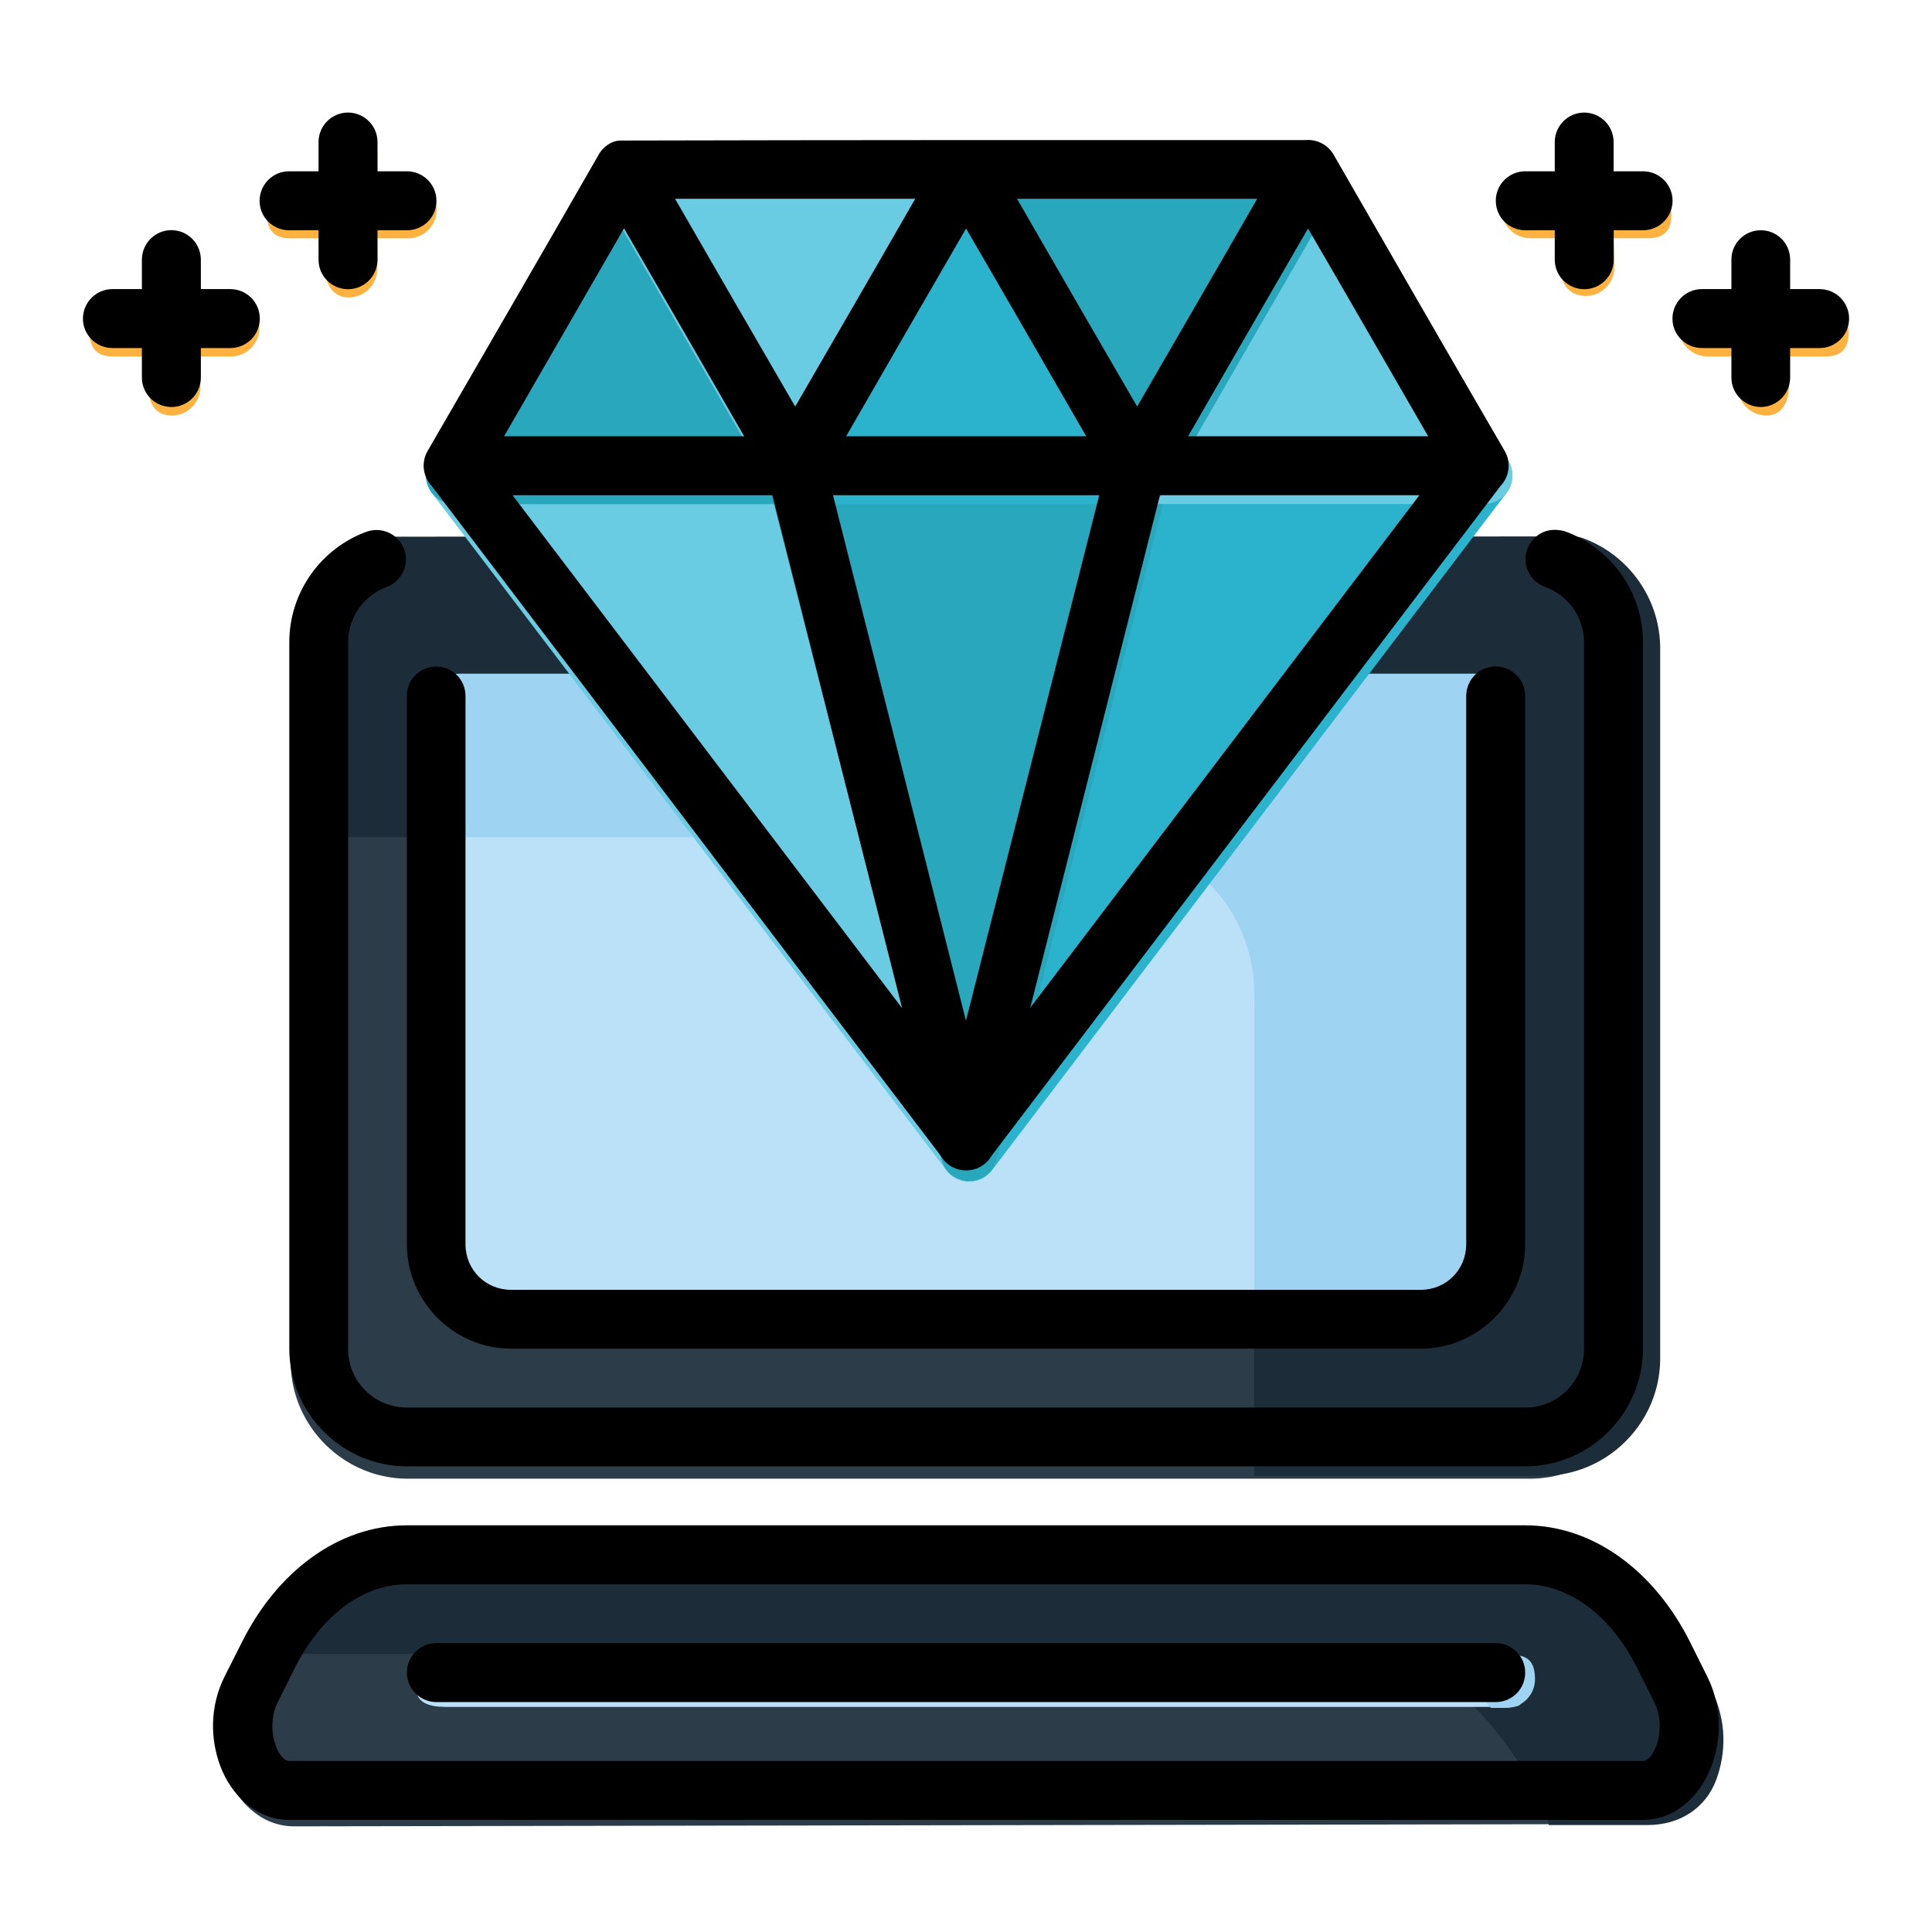 <?xml version="1.0" encoding="UTF-8" standalone="no"?>
<svg
   inkscape:export-ydpi="576"
   inkscape:export-xdpi="576"
   inkscape:export-filename="/media/taufikramadhan/Data/Tr Design Studio/Project Design/TR Creative Design/Icon Design/Project Hiring/Icon Icons/007 - Design And Development/Team/September Project/FILEDLINE - September Project/SVG/5. Diamond.png"
   sodipodi:docname="5. Diamond.svg"
   inkscape:version="1.1 (1:1.1+202106031931+af4d65493e)"
   id="svg831"
   version="1.1"
   viewBox="0 0 22.578 22.578"
   height="64pt"
   width="64pt"
   xmlns:inkscape="http://www.inkscape.org/namespaces/inkscape"
   xmlns:sodipodi="http://sodipodi.sourceforge.net/DTD/sodipodi-0.dtd"
   xmlns="http://www.w3.org/2000/svg"
   xmlns:svg="http://www.w3.org/2000/svg"
   xmlns:rdf="http://www.w3.org/1999/02/22-rdf-syntax-ns#"
   xmlns:cc="http://creativecommons.org/ns#"
   xmlns:dc="http://purl.org/dc/elements/1.1/">
  <defs
     id="defs825">
    <pattern
       y="0"
       x="0"
       height="6"
       width="6"
       patternUnits="userSpaceOnUse"
       id="EMFhbasepattern" />
    <pattern
       y="0"
       x="0"
       height="6"
       width="6"
       patternUnits="userSpaceOnUse"
       id="EMFhbasepattern-9" />
    <pattern
       y="0"
       x="0"
       height="6"
       width="6"
       patternUnits="userSpaceOnUse"
       id="EMFhbasepattern-0" />
    <pattern
       y="0"
       x="0"
       height="6"
       width="6"
       patternUnits="userSpaceOnUse"
       id="EMFhbasepattern-7" />
    <pattern
       y="0"
       x="0"
       height="6"
       width="6"
       patternUnits="userSpaceOnUse"
       id="EMFhbasepattern-2" />
    <pattern
       y="0"
       x="0"
       height="6"
       width="6"
       patternUnits="userSpaceOnUse"
       id="EMFhbasepattern-98" />
    <pattern
       y="0"
       x="0"
       height="6"
       width="6"
       patternUnits="userSpaceOnUse"
       id="EMFhbasepattern-6" />
    <pattern
       y="0"
       x="0"
       height="6"
       width="6"
       patternUnits="userSpaceOnUse"
       id="EMFhbasepattern-01" />
    <pattern
       y="0"
       x="0"
       height="6"
       width="6"
       patternUnits="userSpaceOnUse"
       id="EMFhbasepattern-07" />
    <pattern
       y="0"
       x="0"
       height="6"
       width="6"
       patternUnits="userSpaceOnUse"
       id="EMFhbasepattern-8" />
    <pattern
       y="0"
       x="0"
       height="6"
       width="6"
       patternUnits="userSpaceOnUse"
       id="EMFhbasepattern-4" />
    <pattern
       y="0"
       x="0"
       height="6"
       width="6"
       patternUnits="userSpaceOnUse"
       id="EMFhbasepattern-40" />
    <pattern
       y="0"
       x="0"
       height="6"
       width="6"
       patternUnits="userSpaceOnUse"
       id="EMFhbasepattern-08" />
    <pattern
       y="0"
       x="0"
       height="6"
       width="6"
       patternUnits="userSpaceOnUse"
       id="EMFhbasepattern-04" />
    <pattern
       y="0"
       x="0"
       height="6"
       width="6"
       patternUnits="userSpaceOnUse"
       id="EMFhbasepattern-014" />
    <pattern
       y="0"
       x="0"
       height="6"
       width="6"
       patternUnits="userSpaceOnUse"
       id="EMFhbasepattern-27" />
    <pattern
       y="0"
       x="0"
       height="6"
       width="6"
       patternUnits="userSpaceOnUse"
       id="EMFhbasepattern-09" />
    <pattern
       y="0"
       x="0"
       height="6"
       width="6"
       patternUnits="userSpaceOnUse"
       id="EMFhbasepattern-5" />
    <pattern
       y="0"
       x="0"
       height="6"
       width="6"
       patternUnits="userSpaceOnUse"
       id="EMFhbasepattern-018" />
  </defs>
  <sodipodi:namedview
     inkscape:document-rotation="0"
     inkscape:snap-global="true"
     inkscape:snap-nodes="true"
     inkscape:bbox-nodes="true"
     inkscape:snap-bbox="true"
     showguides="true"
     inkscape:snap-midpoints="true"
     inkscape:snap-smooth-nodes="true"
     inkscape:snap-intersection-paths="true"
     inkscape:object-paths="true"
     inkscape:showpageshadow="false"
     inkscape:pagecheckerboard="true"
     inkscape:window-maximized="1"
     inkscape:window-y="31"
     inkscape:window-x="0"
     inkscape:window-height="705"
     inkscape:window-width="1366"
     units="pt"
     showgrid="false"
     inkscape:current-layer="layer1"
     inkscape:document-units="pt"
     inkscape:cy="42.666667"
     inkscape:cx="36.382429"
     inkscape:zoom="6.046875"
     inkscape:pageshadow="2"
     inkscape:pageopacity="0.0"
     borderopacity="1.0"
     bordercolor="#666666"
     pagecolor="#ffffff"
     id="base">
    <inkscape:grid
       id="grid1378"
       type="xygrid" />
    <sodipodi:guide
       inkscape:locked="false"
       id="guide1380"
       orientation="78,0"
       position="0.97,21.608" />
    <sodipodi:guide
       inkscape:locked="false"
       id="guide1382"
       orientation="0,78"
       position="0.97,0.97" />
    <sodipodi:guide
       inkscape:locked="false"
       id="guide1384"
       orientation="-78,0"
       position="21.608,0.97" />
    <sodipodi:guide
       inkscape:locked="false"
       id="guide1386"
       orientation="0,-78"
       position="21.608,21.608" />
  </sodipodi:namedview>
  <g
     transform="translate(0,-274.422)"
     id="layer1"
     inkscape:groupmode="layer"
     inkscape:label="Icon">
    <g
       id="g1180"
       style="display:inline"
       transform="matrix(1.3,0,0,1.3,-79.025,-49.728)">
      <g
         transform="matrix(0.97,0,0,0.97,2.112,7.845)"
         id="g1660">
        <path
           sodipodi:nodetypes="ssssccsssss"
           style="color:#000000;font-style:normal;font-variant:normal;font-weight:normal;font-stretch:normal;font-size:medium;line-height:normal;font-family:sans-serif;font-variant-ligatures:normal;font-variant-position:normal;font-variant-caps:normal;font-variant-numeric:normal;font-variant-alternates:normal;font-variant-east-asian:normal;font-feature-settings:normal;font-variation-settings:normal;text-indent:0;text-align:start;text-decoration:none;text-decoration-line:none;text-decoration-style:solid;text-decoration-color:#000000;letter-spacing:normal;word-spacing:normal;text-transform:none;writing-mode:lr-tb;direction:ltr;text-orientation:mixed;dominant-baseline:auto;baseline-shift:baseline;text-anchor:start;white-space:normal;shape-padding:0;shape-margin:0;inline-size:0;clip-rule:nonzero;display:inline;overflow:visible;visibility:visible;isolation:auto;mix-blend-mode:normal;color-interpolation:sRGB;color-interpolation-filters:linearRGB;solid-color:#000000;solid-opacity:1;vector-effect:none;fill:#2c3d49;fill-opacity:1;fill-rule:nonzero;stroke:none;stroke-width:0.529;stroke-linecap:round;stroke-linejoin:round;stroke-miterlimit:4;stroke-dasharray:none;stroke-dashoffset:0;stroke-opacity:1;color-rendering:auto;image-rendering:auto;shape-rendering:auto;text-rendering:auto;enable-background:accumulate;stop-color:#000000"
           d="m 64.271,263.24 c -0.634,0 -1.2,0.428 -1.525,1.08 l -0.16,0.32 c -0.137,0.273 -0.093,0.514 0.002,0.766 0.095,0.252 0.318,0.49 0.629,0.49 l 12.467,-0.021 c 0.311,1e-5 0.533,-0.238 0.629,-0.49 0.095,-0.252 0.181,-0.471 0.044,-0.745 l -0.16,-0.32 c -0.326,-0.652 -0.891,-1.08 -1.525,-1.08 z"
           id="path1555" />
        <path
           sodipodi:nodetypes="ccccccc"
           style="color:#000000;font-style:normal;font-variant:normal;font-weight:normal;font-stretch:normal;font-size:medium;line-height:normal;font-family:sans-serif;font-variant-ligatures:normal;font-variant-position:normal;font-variant-caps:normal;font-variant-numeric:normal;font-variant-alternates:normal;font-variant-east-asian:normal;font-feature-settings:normal;font-variation-settings:normal;text-indent:0;text-align:start;text-decoration:none;text-decoration-line:none;text-decoration-style:solid;text-decoration-color:#000000;letter-spacing:normal;word-spacing:normal;text-transform:none;writing-mode:lr-tb;direction:ltr;text-orientation:mixed;dominant-baseline:auto;baseline-shift:baseline;text-anchor:start;white-space:normal;shape-padding:0;shape-margin:0;inline-size:0;clip-rule:nonzero;display:inline;overflow:visible;visibility:visible;opacity:1;isolation:auto;mix-blend-mode:normal;color-interpolation:sRGB;color-interpolation-filters:linearRGB;solid-color:#000000;solid-opacity:1;vector-effect:none;fill:#ffb240;fill-opacity:1;fill-rule:nonzero;stroke:none;stroke-width:0.529;stroke-linecap:round;stroke-linejoin:round;stroke-miterlimit:4;stroke-dasharray:none;stroke-dashoffset:0;stroke-opacity:1;color-rendering:auto;image-rendering:auto;shape-rendering:auto;text-rendering:auto;enable-background:accumulate;stop-color:#000000;stop-opacity:1"
           d="m 76.319,251.791 c -0.146,5e-4 -0.269,0.073 -0.268,0.219 5.01e-4,0.145 0.118,0.263 0.264,0.264 h 1.096 c 0.145,-5e-4 0.212,-0.076 0.213,-0.222 5.79e-4,-0.146 -0.117,-0.265 -0.264,-0.266 z"
           id="path1594" />
        <path
           sodipodi:nodetypes="ccccccc"
           style="color:#000000;font-style:normal;font-variant:normal;font-weight:normal;font-stretch:normal;font-size:medium;line-height:normal;font-family:sans-serif;font-variant-ligatures:normal;font-variant-position:normal;font-variant-caps:normal;font-variant-numeric:normal;font-variant-alternates:normal;font-variant-east-asian:normal;font-feature-settings:normal;font-variation-settings:normal;text-indent:0;text-align:start;text-decoration:none;text-decoration-line:none;text-decoration-style:solid;text-decoration-color:#000000;letter-spacing:normal;word-spacing:normal;text-transform:none;writing-mode:lr-tb;direction:ltr;text-orientation:mixed;dominant-baseline:auto;baseline-shift:baseline;text-anchor:start;white-space:normal;shape-padding:0;shape-margin:0;inline-size:0;clip-rule:nonzero;display:inline;overflow:visible;visibility:visible;opacity:1;isolation:auto;mix-blend-mode:normal;color-interpolation:sRGB;color-interpolation-filters:linearRGB;solid-color:#000000;solid-opacity:1;vector-effect:none;fill:#ffb240;fill-opacity:1;fill-rule:nonzero;stroke:none;stroke-width:0.529;stroke-linecap:round;stroke-linejoin:round;stroke-miterlimit:4;stroke-dasharray:none;stroke-dashoffset:0;stroke-opacity:1;color-rendering:auto;image-rendering:auto;shape-rendering:auto;text-rendering:auto;enable-background:accumulate;stop-color:#000000;stop-opacity:1"
           d="m 76.798,251.323 c -0.146,-5.8e-4 -0.2,-0.008 -0.201,0.138 v 1.096 c 5.04e-4,0.146 0.119,0.264 0.266,0.264 0.145,-5e-4 0.208,-0.132 0.208,-0.278 l -0.009,-0.957 c -5.02e-4,-0.145 -0.118,-0.263 -0.264,-0.264 z"
           id="path1598" />
        <path
           sodipodi:nodetypes="ccccccc"
           style="color:#000000;font-style:normal;font-variant:normal;font-weight:normal;font-stretch:normal;font-size:medium;line-height:normal;font-family:sans-serif;font-variant-ligatures:normal;font-variant-position:normal;font-variant-caps:normal;font-variant-numeric:normal;font-variant-alternates:normal;font-variant-east-asian:normal;font-feature-settings:normal;font-variation-settings:normal;text-indent:0;text-align:start;text-decoration:none;text-decoration-line:none;text-decoration-style:solid;text-decoration-color:#000000;letter-spacing:normal;word-spacing:normal;text-transform:none;writing-mode:lr-tb;direction:ltr;text-orientation:mixed;dominant-baseline:auto;baseline-shift:baseline;text-anchor:start;white-space:normal;shape-padding:0;shape-margin:0;inline-size:0;clip-rule:nonzero;display:inline;overflow:visible;visibility:visible;opacity:1;isolation:auto;mix-blend-mode:normal;color-interpolation:sRGB;color-interpolation-filters:linearRGB;solid-color:#000000;solid-opacity:1;vector-effect:none;fill:#ffb240;fill-opacity:1;fill-rule:nonzero;stroke:none;stroke-width:0.529;stroke-linecap:round;stroke-linejoin:round;stroke-miterlimit:4;stroke-dasharray:none;stroke-dashoffset:0;stroke-opacity:1;color-rendering:auto;image-rendering:auto;shape-rendering:auto;text-rendering:auto;enable-background:accumulate;stop-color:#000000;stop-opacity:1"
           d="m 74.709,250.706 c -0.145,5e-4 -0.3,0.063 -0.301,0.208 5.01e-4,0.145 0.118,0.263 0.264,0.264 h 1.096 c 0.145,-5e-4 0.212,-0.072 0.213,-0.217 -5.01e-4,-0.145 -0.118,-0.263 -0.264,-0.264 z"
           id="path1602" />
        <path
           sodipodi:nodetypes="ccccccc"
           style="color:#000000;font-style:normal;font-variant:normal;font-weight:normal;font-stretch:normal;font-size:medium;line-height:normal;font-family:sans-serif;font-variant-ligatures:normal;font-variant-position:normal;font-variant-caps:normal;font-variant-numeric:normal;font-variant-alternates:normal;font-variant-east-asian:normal;font-feature-settings:normal;font-variation-settings:normal;text-indent:0;text-align:start;text-decoration:none;text-decoration-line:none;text-decoration-style:solid;text-decoration-color:#000000;letter-spacing:normal;word-spacing:normal;text-transform:none;writing-mode:lr-tb;direction:ltr;text-orientation:mixed;dominant-baseline:auto;baseline-shift:baseline;text-anchor:start;white-space:normal;shape-padding:0;shape-margin:0;inline-size:0;clip-rule:nonzero;display:inline;overflow:visible;visibility:visible;opacity:1;isolation:auto;mix-blend-mode:normal;color-interpolation:sRGB;color-interpolation-filters:linearRGB;solid-color:#000000;solid-opacity:1;vector-effect:none;fill:#ffb240;fill-opacity:1;fill-rule:nonzero;stroke:none;stroke-width:0.529;stroke-linecap:round;stroke-linejoin:round;stroke-miterlimit:4;stroke-dasharray:none;stroke-dashoffset:0;stroke-opacity:1;color-rendering:auto;image-rendering:auto;shape-rendering:auto;text-rendering:auto;enable-background:accumulate;stop-color:#000000;stop-opacity:1"
           d="m 75.165,250.185 c -0.147,-5.8e-4 -0.211,0.035 -0.21,0.182 v 1.094 c -5.76e-4,0.147 0.086,0.252 0.233,0.252 0.146,-5e-4 0.264,-0.119 0.264,-0.266 l -0.023,-0.996 c 5.79e-4,-0.146 -0.117,-0.265 -0.264,-0.266 z"
           id="path1607" />
        <path
           style="color:#000000;font-style:normal;font-variant:normal;font-weight:normal;font-stretch:normal;font-size:medium;line-height:normal;font-family:sans-serif;font-variant-ligatures:normal;font-variant-position:normal;font-variant-caps:normal;font-variant-numeric:normal;font-variant-alternates:normal;font-variant-east-asian:normal;font-feature-settings:normal;font-variation-settings:normal;text-indent:0;text-align:start;text-decoration:none;text-decoration-line:none;text-decoration-style:solid;text-decoration-color:#000000;letter-spacing:normal;word-spacing:normal;text-transform:none;writing-mode:lr-tb;direction:ltr;text-orientation:mixed;dominant-baseline:auto;baseline-shift:baseline;text-anchor:start;white-space:normal;shape-padding:0;shape-margin:0;inline-size:0;clip-rule:nonzero;display:inline;overflow:visible;visibility:visible;isolation:auto;mix-blend-mode:normal;color-interpolation:sRGB;color-interpolation-filters:linearRGB;solid-color:#000000;solid-opacity:1;vector-effect:none;fill:#2c3d49;fill-opacity:1;fill-rule:nonzero;stroke:none;stroke-width:0.529;stroke-linecap:round;stroke-linejoin:round;stroke-miterlimit:4;stroke-dasharray:none;stroke-dashoffset:0;stroke-opacity:1;color-rendering:auto;image-rendering:auto;shape-rendering:auto;text-rendering:auto;enable-background:accumulate;stop-color:#000000"
           d="m 74.949,253.982 -10.959,0.002 A 0.265,0.265 0 0 0 63.898,254 c -0.417,0.152 -0.713,0.553 -0.713,1.02 v 6.568 c 0,0.596 0.489,1.086 1.086,1.086 h 10.4 c 0.596,0 1.086,-0.489 1.086,-1.086 v -6.568 c 0,-0.469 -0.3,-0.873 -0.721,-1.023 a 0.265,0.265 0 0 0 -0.088,-0.014 z"
           id="path1538" />
        <path
           id="path1609"
           style="fill:#1d2c39;fill-opacity:1;stroke:none;stroke-width:1px;stroke-linecap:butt;stroke-linejoin:miter;stroke-opacity:1"
           d="m 283.273,-98.586 -41.42,0.008 a 1,1 0 0 0 -0.348,0.059 c -1.575,0.576 -2.695,2.091 -2.695,3.854 v 6.598 h 27.861 a 5.458,5.458 0 0 1 5.459,5.457 v 16.875 h 10.094 c 2.254,0 4.104,-1.851 4.104,-4.105 v -24.824 c 0,-1.773 -1.132,-3.302 -2.723,-3.869 a 1,1 0 0 0 -0.332,-0.051 z"
           transform="matrix(0.265,0,0,0.265,0,280.067)" />
        <path
           sodipodi:nodetypes="ccssssccc"
           style="color:#000000;font-style:normal;font-variant:normal;font-weight:normal;font-stretch:normal;font-size:medium;line-height:normal;font-family:sans-serif;font-variant-ligatures:normal;font-variant-position:normal;font-variant-caps:normal;font-variant-numeric:normal;font-variant-alternates:normal;font-variant-east-asian:normal;font-feature-settings:normal;font-variation-settings:normal;text-indent:0;text-align:start;text-decoration:none;text-decoration-line:none;text-decoration-style:solid;text-decoration-color:#000000;letter-spacing:normal;word-spacing:normal;text-transform:none;writing-mode:lr-tb;direction:ltr;text-orientation:mixed;dominant-baseline:auto;baseline-shift:baseline;text-anchor:start;white-space:normal;shape-padding:0;shape-margin:0;inline-size:0;clip-rule:nonzero;display:inline;overflow:visible;visibility:visible;isolation:auto;mix-blend-mode:normal;color-interpolation:sRGB;color-interpolation-filters:linearRGB;solid-color:#000000;solid-opacity:1;vector-effect:none;fill:#bae1f8;fill-opacity:1;fill-rule:nonzero;stroke:none;stroke-width:0.529;stroke-linecap:round;stroke-linejoin:round;stroke-miterlimit:4;stroke-dasharray:none;stroke-dashoffset:0;stroke-opacity:1;color-rendering:auto;image-rendering:auto;shape-rendering:auto;text-rendering:auto;enable-background:accumulate;stop-color:#000000"
           d="m 64.689,255.252 c -0.146,5.2e-4 -0.264,0.119 -0.264,0.266 v 4.968 c 0,0.528 0.435,0.963 0.963,0.963 h 8.195 c 0.528,0 0.963,-0.435 0.963,-0.963 v -4.968 c 5.67e-4,-0.147 -0.119,-0.266 -0.266,-0.266 z"
           id="path1519" />
        <path
           sodipodi:nodetypes="ccccccc"
           style="color:#000000;font-style:normal;font-variant:normal;font-weight:normal;font-stretch:normal;font-size:medium;line-height:normal;font-family:sans-serif;font-variant-ligatures:normal;font-variant-position:normal;font-variant-caps:normal;font-variant-numeric:normal;font-variant-alternates:normal;font-variant-east-asian:normal;font-feature-settings:normal;font-variation-settings:normal;text-indent:0;text-align:start;text-decoration:none;text-decoration-line:none;text-decoration-style:solid;text-decoration-color:#000000;letter-spacing:normal;word-spacing:normal;text-transform:none;writing-mode:lr-tb;direction:ltr;text-orientation:mixed;dominant-baseline:auto;baseline-shift:baseline;text-anchor:start;white-space:normal;shape-padding:0;shape-margin:0;inline-size:0;clip-rule:nonzero;display:inline;overflow:visible;visibility:visible;opacity:1;isolation:auto;mix-blend-mode:normal;color-interpolation:sRGB;color-interpolation-filters:linearRGB;solid-color:#000000;solid-opacity:1;vector-effect:none;fill:#ffb240;fill-opacity:1;fill-rule:nonzero;stroke:none;stroke-width:0.529;stroke-linecap:round;stroke-linejoin:round;stroke-miterlimit:4;stroke-dasharray:none;stroke-dashoffset:0;stroke-opacity:1;color-rendering:auto;image-rendering:auto;shape-rendering:auto;text-rendering:auto;enable-background:accumulate;stop-color:#000000;stop-opacity:1"
           d="m 61.586,251.781 c -0.147,-5.8e-4 -0.266,0.119 -0.266,0.266 5.04e-4,0.146 0.068,0.227 0.215,0.227 h 1.094 c 0.146,5.8e-4 0.265,-0.117 0.266,-0.264 5.82e-4,-0.147 -0.119,-0.224 -0.266,-0.224 z"
           id="path1577" />
        <path
           sodipodi:nodetypes="ccccccc"
           style="color:#000000;font-style:normal;font-variant:normal;font-weight:normal;font-stretch:normal;font-size:medium;line-height:normal;font-family:sans-serif;font-variant-ligatures:normal;font-variant-position:normal;font-variant-caps:normal;font-variant-numeric:normal;font-variant-alternates:normal;font-variant-east-asian:normal;font-feature-settings:normal;font-variation-settings:normal;text-indent:0;text-align:start;text-decoration:none;text-decoration-line:none;text-decoration-style:solid;text-decoration-color:#000000;letter-spacing:normal;word-spacing:normal;text-transform:none;writing-mode:lr-tb;direction:ltr;text-orientation:mixed;dominant-baseline:auto;baseline-shift:baseline;text-anchor:start;white-space:normal;shape-padding:0;shape-margin:0;inline-size:0;clip-rule:nonzero;display:inline;overflow:visible;visibility:visible;opacity:1;isolation:auto;mix-blend-mode:normal;color-interpolation:sRGB;color-interpolation-filters:linearRGB;solid-color:#000000;solid-opacity:1;vector-effect:none;fill:#ffb240;fill-opacity:1;fill-rule:nonzero;stroke:none;stroke-width:0.529;stroke-linecap:round;stroke-linejoin:round;stroke-miterlimit:4;stroke-dasharray:none;stroke-dashoffset:0;stroke-opacity:1;color-rendering:auto;image-rendering:auto;shape-rendering:auto;text-rendering:auto;enable-background:accumulate;stop-color:#000000;stop-opacity:1"
           d="m 62.128,251.239 c -0.145,5e-4 -0.263,0.118 -0.264,0.264 l 0.005,1.068 c 5.01e-4,0.145 0.067,0.249 0.213,0.25 0.146,5.8e-4 0.265,-0.117 0.266,-0.264 v -1.096 c -5.04e-4,-0.146 -0.073,-0.223 -0.219,-0.222 z"
           id="path1581" />
        <path
           sodipodi:nodetypes="ccccccc"
           style="color:#000000;font-style:normal;font-variant:normal;font-weight:normal;font-stretch:normal;font-size:medium;line-height:normal;font-family:sans-serif;font-variant-ligatures:normal;font-variant-position:normal;font-variant-caps:normal;font-variant-numeric:normal;font-variant-alternates:normal;font-variant-east-asian:normal;font-feature-settings:normal;font-variation-settings:normal;text-indent:0;text-align:start;text-decoration:none;text-decoration-line:none;text-decoration-style:solid;text-decoration-color:#000000;letter-spacing:normal;word-spacing:normal;text-transform:none;writing-mode:lr-tb;direction:ltr;text-orientation:mixed;dominant-baseline:auto;baseline-shift:baseline;text-anchor:start;white-space:normal;shape-padding:0;shape-margin:0;inline-size:0;clip-rule:nonzero;display:inline;overflow:visible;visibility:visible;opacity:1;isolation:auto;mix-blend-mode:normal;color-interpolation:sRGB;color-interpolation-filters:linearRGB;solid-color:#000000;solid-opacity:1;vector-effect:none;fill:#ffb240;fill-opacity:1;fill-rule:nonzero;stroke:none;stroke-width:0.529;stroke-linecap:round;stroke-linejoin:round;stroke-miterlimit:4;stroke-dasharray:none;stroke-dashoffset:0;stroke-opacity:1;color-rendering:auto;image-rendering:auto;shape-rendering:auto;text-rendering:auto;enable-background:accumulate;stop-color:#000000;stop-opacity:1"
           d="m 63.229,250.688 c -0.146,-5.8e-4 -0.265,0.117 -0.266,0.264 5.04e-4,0.146 0.068,0.227 0.215,0.227 h 1.094 c 0.146,5.8e-4 0.265,-0.117 0.266,-0.264 -5.04e-4,-0.146 -0.138,-0.223 -0.284,-0.222 z"
           id="path1585" />
        <path
           sodipodi:nodetypes="cccccccc"
           style="color:#000000;font-style:normal;font-variant:normal;font-weight:normal;font-stretch:normal;font-size:medium;line-height:normal;font-family:sans-serif;font-variant-ligatures:normal;font-variant-position:normal;font-variant-caps:normal;font-variant-numeric:normal;font-variant-alternates:normal;font-variant-east-asian:normal;font-feature-settings:normal;font-variation-settings:normal;text-indent:0;text-align:start;text-decoration:none;text-decoration-line:none;text-decoration-style:solid;text-decoration-color:#000000;letter-spacing:normal;word-spacing:normal;text-transform:none;writing-mode:lr-tb;direction:ltr;text-orientation:mixed;dominant-baseline:auto;baseline-shift:baseline;text-anchor:start;white-space:normal;shape-padding:0;shape-margin:0;inline-size:0;clip-rule:nonzero;display:inline;overflow:visible;visibility:visible;opacity:1;isolation:auto;mix-blend-mode:normal;color-interpolation:sRGB;color-interpolation-filters:linearRGB;solid-color:#000000;solid-opacity:1;vector-effect:none;fill:#ffb240;fill-opacity:1;fill-rule:nonzero;stroke:none;stroke-width:0.529;stroke-linecap:round;stroke-linejoin:round;stroke-miterlimit:4;stroke-dasharray:none;stroke-dashoffset:0;stroke-opacity:1;color-rendering:auto;image-rendering:auto;shape-rendering:auto;text-rendering:auto;enable-background:accumulate;stop-color:#000000;stop-opacity:1"
           d="m 63.776,250.153 c -0.147,-5.8e-4 -0.266,0.119 -0.266,0.266 l -0.005,1.038 c -5.76e-4,0.147 0.072,0.271 0.219,0.27 0.146,-5e-4 0.264,-0.119 0.264,-0.266 v -1.094 c 5.79e-4,-0.146 -0.066,-0.214 -0.213,-0.215 z"
           id="path1589" />
        <path
           sodipodi:nodetypes="scsscccsssss"
           id="path1625"
           style="color:#000000;font-style:normal;font-variant:normal;font-weight:normal;font-stretch:normal;font-size:medium;line-height:normal;font-family:sans-serif;font-variant-ligatures:normal;font-variant-position:normal;font-variant-caps:normal;font-variant-numeric:normal;font-variant-alternates:normal;font-variant-east-asian:normal;font-feature-settings:normal;font-variation-settings:normal;text-indent:0;text-align:start;text-decoration:none;text-decoration-line:none;text-decoration-style:solid;text-decoration-color:#000000;letter-spacing:normal;word-spacing:normal;text-transform:none;writing-mode:lr-tb;direction:ltr;text-orientation:mixed;dominant-baseline:auto;baseline-shift:baseline;text-anchor:start;white-space:normal;shape-padding:0;shape-margin:0;inline-size:0;clip-rule:nonzero;display:inline;overflow:visible;visibility:visible;isolation:auto;mix-blend-mode:normal;color-interpolation:sRGB;color-interpolation-filters:linearRGB;solid-color:#000000;solid-opacity:1;vector-effect:none;fill:#1d2c39;fill-opacity:1;fill-rule:nonzero;stroke:none;stroke-width:0.529;stroke-linecap:round;stroke-linejoin:round;stroke-miterlimit:4;stroke-dasharray:none;stroke-dashoffset:0;stroke-opacity:1;color-rendering:auto;image-rendering:auto;shape-rendering:auto;text-rendering:auto;enable-background:accumulate;stop-color:#000000"
           d="m 64.272,263.24 c -0.627,0 -1.186,0.419 -1.513,1.058 H 73.084 c 0.634,0 1.145,0.459 1.525,1.08 l 0.151,0.246 c 0.042,0.085 0.067,0.172 0.084,0.26 h 0.913 c 0.311,10e-6 0.543,-0.164 0.638,-0.416 0.095,-0.252 0.098,-0.555 -0.039,-0.828 l -0.16,-0.32 c -0.326,-0.652 -0.891,-1.08 -1.525,-1.08 z" />
        <path
           sodipodi:nodetypes="ccccccc"
           style="color:#000000;font-style:normal;font-variant:normal;font-weight:normal;font-stretch:normal;font-size:medium;line-height:normal;font-family:sans-serif;font-variant-ligatures:normal;font-variant-position:normal;font-variant-caps:normal;font-variant-numeric:normal;font-variant-alternates:normal;font-variant-east-asian:normal;font-feature-settings:normal;font-variation-settings:normal;text-indent:0;text-align:start;text-decoration:none;text-decoration-line:none;text-decoration-style:solid;text-decoration-color:#000000;letter-spacing:normal;word-spacing:normal;text-transform:none;writing-mode:lr-tb;direction:ltr;text-orientation:mixed;dominant-baseline:auto;baseline-shift:baseline;text-anchor:start;white-space:normal;shape-padding:0;shape-margin:0;inline-size:0;clip-rule:nonzero;display:inline;overflow:visible;visibility:visible;opacity:1;isolation:auto;mix-blend-mode:normal;color-interpolation:sRGB;color-interpolation-filters:linearRGB;solid-color:#000000;solid-opacity:1;vector-effect:none;fill:#bae1f8;fill-opacity:1;fill-rule:nonzero;stroke:none;stroke-width:0.529;stroke-linecap:round;stroke-linejoin:round;stroke-miterlimit:4;stroke-dasharray:none;stroke-dashoffset:0;stroke-opacity:1;color-rendering:auto;image-rendering:auto;shape-rendering:auto;text-rendering:auto;enable-background:accumulate;stop-color:#000000;stop-opacity:1"
           d="m 64.545,264.334 c -0.146,5e-4 -0.199,0.129 -0.199,0.275 5.02e-4,0.145 0.128,0.18 0.273,0.18 h 9.854 c 0.146,5.8e-4 0.126,-0.039 0.126,-0.185 5.82e-4,-0.147 -0.054,-0.271 -0.201,-0.27 z"
           id="path1571" />
        <path
           sodipodi:nodetypes="ccccccssccc"
           id="path1617"
           style="fill:#9ed3f2;fill-opacity:1;stroke:none;stroke-width:1px;stroke-linecap:butt;stroke-linejoin:miter;stroke-opacity:1"
           d="m 244.346,-93.787 c -0.552,0.002 -0.998,0.452 -0.996,1.004 v 4.715 h 23.322 c 3.014,-6.67e-4 5.459,2.443 5.459,5.457 v 12.344 h 5.779 c 1.997,0 3.641,-1.642 3.641,-3.639 v -18.877 c 0.002,-0.555 -0.449,-1.006 -1.004,-1.004 z"
           transform="matrix(0.265,0,0,0.265,0,280.067)" />
        <path
           style="color:#000000;font-style:normal;font-variant:normal;font-weight:normal;font-stretch:normal;font-size:medium;line-height:normal;font-family:sans-serif;font-variant-ligatures:normal;font-variant-position:normal;font-variant-caps:normal;font-variant-numeric:normal;font-variant-alternates:normal;font-variant-east-asian:normal;font-feature-settings:normal;font-variation-settings:normal;text-indent:0;text-align:start;text-decoration:none;text-decoration-line:none;text-decoration-style:solid;text-decoration-color:#000000;letter-spacing:normal;word-spacing:normal;text-transform:none;writing-mode:lr-tb;direction:ltr;text-orientation:mixed;dominant-baseline:auto;baseline-shift:baseline;text-anchor:start;white-space:normal;shape-padding:0;shape-margin:0;inline-size:0;clip-rule:nonzero;display:inline;overflow:visible;visibility:visible;isolation:auto;mix-blend-mode:normal;color-interpolation:sRGB;color-interpolation-filters:linearRGB;solid-color:#000000;solid-opacity:1;vector-effect:none;fill:#2bb3cd;fill-opacity:1;fill-rule:nonzero;stroke:none;stroke-width:0.529;stroke-linecap:round;stroke-linejoin:round;stroke-miterlimit:4;stroke-dasharray:none;stroke-dashoffset:0;stroke-opacity:1;color-rendering:auto;image-rendering:auto;shape-rendering:auto;text-rendering:auto;enable-background:accumulate;stop-color:#000000"
           d="m 71.084,253.113 a 0.265,0.265 0 0 0 -0.256,0.199 l -1.611,6.277 a 0.265,0.265 0 0 0 0.467,0.227 l 4.77,-6.279 a 0.265,0.265 0 0 0 -0.211,-0.424 z"
           id="path1827" />
        <path
           style="color:#000000;font-style:normal;font-variant:normal;font-weight:normal;font-stretch:normal;font-size:medium;line-height:normal;font-family:sans-serif;font-variant-ligatures:normal;font-variant-position:normal;font-variant-caps:normal;font-variant-numeric:normal;font-variant-alternates:normal;font-variant-east-asian:normal;font-feature-settings:normal;font-variation-settings:normal;text-indent:0;text-align:start;text-decoration:none;text-decoration-line:none;text-decoration-style:solid;text-decoration-color:#000000;letter-spacing:normal;word-spacing:normal;text-transform:none;writing-mode:lr-tb;direction:ltr;text-orientation:mixed;dominant-baseline:auto;baseline-shift:baseline;text-anchor:start;white-space:normal;shape-padding:0;shape-margin:0;inline-size:0;clip-rule:nonzero;display:inline;overflow:visible;visibility:visible;isolation:auto;mix-blend-mode:normal;color-interpolation:sRGB;color-interpolation-filters:linearRGB;solid-color:#000000;solid-opacity:1;vector-effect:none;fill:#6acce2;fill-opacity:1;fill-rule:nonzero;stroke:none;stroke-width:0.529;stroke-linecap:round;stroke-linejoin:round;stroke-miterlimit:4;stroke-dasharray:none;stroke-dashoffset:0;stroke-opacity:1;color-rendering:auto;image-rendering:auto;shape-rendering:auto;text-rendering:auto;enable-background:accumulate;stop-color:#000000"
           d="m 64.701,253.113 a 0.265,0.265 0 0 0 -0.209,0.424 l 4.77,6.279 a 0.265,0.265 0 0 0 0.467,-0.227 l -1.59,-6.277 a 0.265,0.265 0 0 0 -0.258,-0.199 z"
           id="path1810" />
        <path
           style="color:#000000;font-style:normal;font-variant:normal;font-weight:normal;font-stretch:normal;font-size:medium;line-height:normal;font-family:sans-serif;font-variant-ligatures:normal;font-variant-position:normal;font-variant-caps:normal;font-variant-numeric:normal;font-variant-alternates:normal;font-variant-east-asian:normal;font-feature-settings:normal;font-variation-settings:normal;text-indent:0;text-align:start;text-decoration:none;text-decoration-line:none;text-decoration-style:solid;text-decoration-color:#000000;letter-spacing:normal;word-spacing:normal;text-transform:none;writing-mode:lr-tb;direction:ltr;text-orientation:mixed;dominant-baseline:auto;baseline-shift:baseline;text-anchor:start;white-space:normal;shape-padding:0;shape-margin:0;inline-size:0;clip-rule:nonzero;display:inline;overflow:visible;visibility:visible;isolation:auto;mix-blend-mode:normal;color-interpolation:sRGB;color-interpolation-filters:linearRGB;solid-color:#000000;solid-opacity:1;vector-effect:none;fill:#28a7bd;fill-opacity:1;fill-rule:nonzero;stroke:none;stroke-width:0.529;stroke-linecap:round;stroke-linejoin:round;stroke-miterlimit:4;stroke-dasharray:none;stroke-dashoffset:0;stroke-opacity:1;color-rendering:auto;image-rendering:auto;shape-rendering:auto;text-rendering:auto;enable-background:accumulate;stop-color:#000000"
           d="m 67.869,253.113 a 0.265,0.265 0 0 0 -0.256,0.33 l 1.604,6.277 a 0.265,0.265 0 0 0 0.512,0 l 1.59,-6.279 a 0.265,0.265 0 0 0 -0.258,-0.328 h -1.588 z"
           id="path1780" />
        <path
           style="color:#000000;font-style:normal;font-variant:normal;font-weight:normal;font-stretch:normal;font-size:medium;line-height:normal;font-family:sans-serif;font-variant-ligatures:normal;font-variant-position:normal;font-variant-caps:normal;font-variant-numeric:normal;font-variant-alternates:normal;font-variant-east-asian:normal;font-feature-settings:normal;font-variation-settings:normal;text-indent:0;text-align:start;text-decoration:none;text-decoration-line:none;text-decoration-style:solid;text-decoration-color:#000000;letter-spacing:normal;word-spacing:normal;text-transform:none;writing-mode:lr-tb;direction:ltr;text-orientation:mixed;dominant-baseline:auto;baseline-shift:baseline;text-anchor:start;white-space:normal;shape-padding:0;shape-margin:0;inline-size:0;clip-rule:nonzero;display:inline;overflow:visible;visibility:visible;isolation:auto;mix-blend-mode:normal;color-interpolation:sRGB;color-interpolation-filters:linearRGB;solid-color:#000000;solid-opacity:1;vector-effect:none;fill:#28a7bd;fill-opacity:1;fill-rule:nonzero;stroke:none;stroke-width:0.529;stroke-linecap:round;stroke-linejoin:round;stroke-miterlimit:4;stroke-dasharray:none;stroke-dashoffset:0;stroke-opacity:1;color-rendering:auto;image-rendering:auto;shape-rendering:auto;text-rendering:auto;enable-background:accumulate;stop-color:#000000"
           d="m 66.266,250.359 a 0.265,0.265 0 0 0 -0.203,0.131 l -0.795,1.377 -0.795,1.379 a 0.265,0.265 0 0 0 0.229,0.396 h 1.592 1.59 a 0.265,0.265 0 0 0 0.229,-0.396 l -0.795,-1.379 -0.795,-1.377 a 0.265,0.265 0 0 0 -0.256,-0.131 z"
           id="path1704" />
        <path
           style="color:#000000;font-style:normal;font-variant:normal;font-weight:normal;font-stretch:normal;font-size:medium;line-height:normal;font-family:sans-serif;font-variant-ligatures:normal;font-variant-position:normal;font-variant-caps:normal;font-variant-numeric:normal;font-variant-alternates:normal;font-variant-east-asian:normal;font-feature-settings:normal;font-variation-settings:normal;text-indent:0;text-align:start;text-decoration:none;text-decoration-line:none;text-decoration-style:solid;text-decoration-color:#000000;letter-spacing:normal;word-spacing:normal;text-transform:none;writing-mode:lr-tb;direction:ltr;text-orientation:mixed;dominant-baseline:auto;baseline-shift:baseline;text-anchor:start;white-space:normal;shape-padding:0;shape-margin:0;inline-size:0;clip-rule:nonzero;display:inline;overflow:visible;visibility:visible;opacity:1;isolation:auto;mix-blend-mode:normal;color-interpolation:sRGB;color-interpolation-filters:linearRGB;solid-color:#000000;solid-opacity:1;vector-effect:none;fill:#6acce2;fill-opacity:1;fill-rule:nonzero;stroke:none;stroke-width:0.529;stroke-linecap:round;stroke-linejoin:round;stroke-miterlimit:4;stroke-dasharray:none;stroke-dashoffset:0;stroke-opacity:1;color-rendering:auto;image-rendering:auto;shape-rendering:auto;text-rendering:auto;enable-background:accumulate;stop-color:#000000;stop-opacity:1"
           d="m 72.627,250.36 a 0.265,0.265 0 0 0 -0.203,0.131 l -0.795,1.377 -0.795,1.377 a 0.265,0.265 0 0 0 0.229,0.396 h 1.59 1.59 a 0.265,0.265 0 0 0 0.23,-0.396 l -0.797,-1.377 -0.795,-1.377 a 0.265,0.265 0 0 0 -0.254,-0.131 z"
           id="path1914" />
        <path
           style="color:#000000;font-style:normal;font-variant:normal;font-weight:normal;font-stretch:normal;font-size:medium;line-height:normal;font-family:sans-serif;font-variant-ligatures:normal;font-variant-position:normal;font-variant-caps:normal;font-variant-numeric:normal;font-variant-alternates:normal;font-variant-east-asian:normal;font-feature-settings:normal;font-variation-settings:normal;text-indent:0;text-align:start;text-decoration:none;text-decoration-line:none;text-decoration-style:solid;text-decoration-color:#000000;letter-spacing:normal;word-spacing:normal;text-transform:none;writing-mode:lr-tb;direction:ltr;text-orientation:mixed;dominant-baseline:auto;baseline-shift:baseline;text-anchor:start;white-space:normal;shape-padding:0;shape-margin:0;inline-size:0;clip-rule:nonzero;display:inline;overflow:visible;visibility:visible;isolation:auto;mix-blend-mode:normal;color-interpolation:sRGB;color-interpolation-filters:linearRGB;solid-color:#000000;solid-opacity:1;vector-effect:none;fill:#28a7bd;fill-opacity:1;fill-rule:nonzero;stroke:none;stroke-width:0.529;stroke-linecap:round;stroke-linejoin:round;stroke-miterlimit:4;stroke-dasharray:none;stroke-dashoffset:0;stroke-opacity:1;color-rendering:auto;image-rendering:auto;shape-rendering:auto;text-rendering:auto;enable-background:accumulate;stop-color:#000000"
           d="m 69.473,250.359 a 0.265,0.265 0 0 0 -0.229,0.396 l 0.795,1.377 0.795,1.377 a 0.265,0.265 0 0 0 0.457,0 l 0.795,-1.377 0.795,-1.377 a 0.265,0.265 0 0 0 -0.229,-0.396 h -1.59 z"
           id="path1746" />
        <path
           id="path1878"
           d="m 66.293,250.359 a 0.265,0.265 0 0 0 -0.23,0.396 l 0.795,1.377 0.795,1.377 a 0.265,0.265 0 0 0 0.459,0 l 0.795,-1.377 0.795,-1.377 a 0.265,0.265 0 0 0 -0.229,-0.396 h -1.59 z"
           style="color:#000000;font-style:normal;font-variant:normal;font-weight:normal;font-stretch:normal;font-size:medium;line-height:normal;font-family:sans-serif;font-variant-ligatures:normal;font-variant-position:normal;font-variant-caps:normal;font-variant-numeric:normal;font-variant-alternates:normal;font-variant-east-asian:normal;font-feature-settings:normal;font-variation-settings:normal;text-indent:0;text-align:start;text-decoration:none;text-decoration-line:none;text-decoration-style:solid;text-decoration-color:#000000;letter-spacing:normal;word-spacing:normal;text-transform:none;writing-mode:lr-tb;direction:ltr;text-orientation:mixed;dominant-baseline:auto;baseline-shift:baseline;text-anchor:start;white-space:normal;shape-padding:0;shape-margin:0;inline-size:0;clip-rule:nonzero;display:inline;overflow:visible;visibility:visible;isolation:auto;mix-blend-mode:normal;color-interpolation:sRGB;color-interpolation-filters:linearRGB;solid-color:#000000;solid-opacity:1;vector-effect:none;fill:#6acce2;fill-opacity:1;fill-rule:nonzero;stroke:none;stroke-width:0.529;stroke-linecap:round;stroke-linejoin:round;stroke-miterlimit:4;stroke-dasharray:none;stroke-dashoffset:0;stroke-opacity:1;color-rendering:auto;image-rendering:auto;shape-rendering:auto;text-rendering:auto;enable-background:accumulate;stop-color:#000000" />
        <path
           style="color:#000000;font-style:normal;font-variant:normal;font-weight:normal;font-stretch:normal;font-size:medium;line-height:normal;font-family:sans-serif;font-variant-ligatures:normal;font-variant-position:normal;font-variant-caps:normal;font-variant-numeric:normal;font-variant-alternates:normal;font-variant-east-asian:normal;font-feature-settings:normal;font-variation-settings:normal;text-indent:0;text-align:start;text-decoration:none;text-decoration-line:none;text-decoration-style:solid;text-decoration-color:#000000;letter-spacing:normal;word-spacing:normal;text-transform:none;writing-mode:lr-tb;direction:ltr;text-orientation:mixed;dominant-baseline:auto;baseline-shift:baseline;text-anchor:start;white-space:normal;shape-padding:0;shape-margin:0;inline-size:0;clip-rule:nonzero;display:inline;overflow:visible;visibility:visible;opacity:1;isolation:auto;mix-blend-mode:normal;color-interpolation:sRGB;color-interpolation-filters:linearRGB;solid-color:#000000;solid-opacity:1;vector-effect:none;fill:#2bb3cd;fill-opacity:1;fill-rule:nonzero;stroke:none;stroke-width:0.529;stroke-linecap:round;stroke-linejoin:round;stroke-miterlimit:4;stroke-dasharray:none;stroke-dashoffset:0;stroke-opacity:1;color-rendering:auto;image-rendering:auto;shape-rendering:auto;text-rendering:auto;enable-background:accumulate;stop-color:#000000;stop-opacity:1"
           d="m 69.447,250.359 a 0.265,0.265 0 0 0 -0.203,0.131 l -0.797,1.377 -0.795,1.379 a 0.265,0.265 0 0 0 0.23,0.396 h 1.59 1.59 a 0.265,0.265 0 0 0 0.229,-0.396 l -0.795,-1.379 -0.795,-1.377 a 0.265,0.265 0 0 0 -0.254,-0.131 z"
           id="path1904" />
        <path
           sodipodi:nodetypes="cccccc"
           id="path1630"
           style="color:#000000;font-style:normal;font-variant:normal;font-weight:normal;font-stretch:normal;font-size:medium;line-height:normal;font-family:sans-serif;font-variant-ligatures:normal;font-variant-position:normal;font-variant-caps:normal;font-variant-numeric:normal;font-variant-alternates:normal;font-variant-east-asian:normal;font-feature-settings:normal;font-variation-settings:normal;text-indent:0;text-align:start;text-decoration:none;text-decoration-line:none;text-decoration-style:solid;text-decoration-color:#000000;letter-spacing:normal;word-spacing:normal;text-transform:none;writing-mode:lr-tb;direction:ltr;text-orientation:mixed;dominant-baseline:auto;baseline-shift:baseline;text-anchor:start;white-space:normal;shape-padding:0;shape-margin:0;inline-size:0;clip-rule:nonzero;display:inline;overflow:visible;visibility:visible;isolation:auto;mix-blend-mode:normal;color-interpolation:sRGB;color-interpolation-filters:linearRGB;solid-color:#000000;solid-opacity:1;vector-effect:none;fill:#9ed3f2;fill-opacity:1;fill-rule:nonzero;stroke:none;stroke-width:2;stroke-linecap:round;stroke-linejoin:round;stroke-miterlimit:4;stroke-dasharray:none;stroke-dashoffset:0;stroke-opacity:1;color-rendering:auto;image-rendering:auto;shape-rendering:auto;text-rendering:auto;enable-background:accumulate;stop-color:#000000"
           d="m 277.34,-59.463 c 1.247,0.268 2.138,0.818 3.069,1.844 h 0.537 c 0.553,0.002 1.003,-0.445 1.004,-0.998 0.002,-0.555 -0.203,-0.848 -0.758,-0.846 z"
           transform="matrix(0.265,0,0,0.265,0,280.067)" />
      </g>
      <path
         sodipodi:nodetypes="scccccccscccccccsscccccccscccccccsccccccccccccccccccccccccccccccccccccscccccccsccccccccscccccccscccccccccccccccccccssssscccsssscsccccssscccsssscccccscssccccsscccsssccscsccccccccccc"
         d="m 63.918,250.358 c -0.146,-5.7e-4 -0.265,0.117 -0.266,0.264 v 0.264 h -0.264 c -0.147,-5.7e-4 -0.266,0.119 -0.266,0.266 2.65e-4,0.146 0.119,0.265 0.266,0.264 h 0.264 v 0.266 c 5.29e-4,0.146 0.119,0.264 0.266,0.264 0.145,-5.6e-4 0.263,-0.118 0.264,-0.264 v -0.266 h 0.266 c 0.146,-2.9e-4 0.264,-0.118 0.264,-0.264 5.29e-4,-0.146 -0.118,-0.265 -0.264,-0.266 h -0.266 v -0.264 c -5.3e-4,-0.145 -0.118,-0.263 -0.264,-0.264 z m 11.111,0 c -0.145,5.7e-4 -0.263,0.118 -0.264,0.264 v 0.264 h -0.266 c -0.146,2.8e-4 -0.265,0.119 -0.264,0.266 2.64e-4,0.146 0.118,0.264 0.264,0.264 h 0.266 v 0.266 c 5.3e-4,0.145 0.118,0.263 0.264,0.264 0.146,5.7e-4 0.265,-0.117 0.266,-0.264 v -0.266 H 75.558 c 0.146,5.7e-4 0.265,-0.118 0.266,-0.264 5.29e-4,-0.147 -0.119,-0.266 -0.266,-0.266 h -0.264 v -0.264 c -5.29e-4,-0.146 -0.119,-0.264 -0.266,-0.264 z m -8.859,0.379 c -0.51,0.889 -1.024,1.775 -1.537,2.662 -0.06,0.103 -0.044,0.232 0.038,0.318 l 4.573,6.017 c 0.101,0.178 0.358,0.178 0.459,5.3e-4 l 4.572,-6.017 c 0.083,-0.085 0.1,-0.216 0.039,-0.319 -0.515,-0.886 -1.026,-1.774 -1.537,-2.662 -0.052,-0.09 -0.152,-0.141 -0.256,-0.131 -2.057,-8.3e-4 -4.108,-10e-4 -6.165,0.004 -0.068,0.004 -0.144,0.053 -0.187,0.127 v 0 z m 0.687,0.396 h 2.159 c -0.358,0.624 -0.719,1.246 -1.079,1.868 -0.362,-0.622 -0.721,-1.245 -1.08,-1.868 z m 3.074,0 h 2.159 c -0.358,0.624 -0.719,1.246 -1.079,1.868 -0.362,-0.622 -0.721,-1.245 -1.08,-1.868 z m -3.533,0.266 c 0.362,0.622 0.721,1.246 1.08,1.869 h -2.158 c 0.359,-0.623 0.718,-1.246 1.078,-1.869 z m 3.075,0.001 c 0.362,0.622 0.72,1.245 1.08,1.868 h -2.158 c 0.358,-0.623 0.718,-1.246 1.078,-1.868 z m 3.074,0 c 0.362,0.622 0.72,1.245 1.08,1.868 h -2.158 c 0.358,-0.623 0.718,-1.246 1.078,-1.868 z m -10.217,0.015 c -0.147,-5.8e-4 -0.266,0.119 -0.266,0.266 v 0.264 h -0.264 c -0.147,-5.5e-4 -0.266,0.119 -0.266,0.266 5.29e-4,0.146 0.119,0.264 0.266,0.264 h 0.264 v 0.266 c 5.3e-4,0.146 0.119,0.264 0.266,0.264 0.146,-2.9e-4 0.263,-0.118 0.264,-0.264 v -0.266 h 0.266 c 0.145,-5.6e-4 0.263,-0.118 0.264,-0.264 5.29e-4,-0.146 -0.117,-0.265 -0.264,-0.266 h -0.266 v -0.264 c 5.29e-4,-0.146 -0.118,-0.265 -0.264,-0.266 v 0 z m 14.023,0.266 v 0.264 h -0.266 c -0.146,5.7e-4 -0.264,0.119 -0.264,0.266 5.29e-4,0.145 0.118,0.263 0.264,0.264 h 0.266 v 0.266 c 5.3e-4,0.146 0.119,0.263 0.264,0.264 0.145,-5.6e-4 0.263,-0.118 0.264,-0.264 v -0.266 h 0.266 c 0.145,-5.6e-4 0.263,-0.118 0.264,-0.264 5.29e-4,-0.146 -0.117,-0.265 -0.264,-0.266 h -0.266 v -0.264 c 5.29e-4,-0.146 -0.117,-0.265 -0.264,-0.265 -0.146,-1.4e-4 -0.265,0.119 -0.264,0.265 z m -10.957,2.117 h 2.335 l 1.167,4.611 z m 2.881,0 h 2.393 l -1.198,4.724 z m 2.939,0 h 2.332 l -3.498,4.607 z m 3.461,0.824 c 0.204,0.073 0.351,0.266 0.351,0.498 v 6.35 c 0,0.295 -0.234,0.529 -0.529,0.529 H 64.447 c -0.295,0 -0.529,-0.234 -0.529,-0.529 v -6.35 c 0,-0.231 0.146,-0.424 0.348,-0.498 0.136,-0.051 0.205,-0.201 0.156,-0.337 -0.05,-0.137 -0.201,-0.208 -0.338,-0.159 -0.406,0.148 -0.695,0.54 -0.695,0.994 v 6.35 c 0,0.581 0.477,1.058 1.058,1.058 h 10.053 c 0.581,0 1.058,-0.477 1.058,-1.058 v -6.35 c 0,-0.457 -0.292,-0.851 -0.703,-0.998 -0.167,-0.046 -0.287,0.037 -0.338,0.162 -0.049,0.137 0.023,0.288 0.16,0.337 z m -10.231,0.979 v 4.93 c 0,0.515 0.422,0.939 0.938,0.939 h 8.176 c 0.515,0 0.939,-0.424 0.939,-0.939 v -4.93 c -5.29e-4,-0.146 -0.119,-0.263 -0.264,-0.264 -0.146,-5.8e-4 -0.265,0.117 -0.266,0.264 v 4.93 c 0,0.229 -0.18,0.41 -0.41,0.41 h -8.176 c -0.229,0 -0.41,-0.18 -0.41,-0.41 v -4.93 c -5.29e-4,-0.145 -0.118,-0.263 -0.264,-0.263 -0.145,-1.4e-4 -0.263,0.118 -0.264,0.263 z m 0,7.457 c -0.617,-10e-6 -1.166,0.417 -1.482,1.049 l -0.157,0.311 c -0.133,0.267 -0.13,0.561 -0.037,0.807 0.093,0.246 0.312,0.481 0.617,0.481 H 75.558 c 0.305,0 0.522,-0.234 0.615,-0.481 0.093,-0.246 0.096,-0.54 -0.037,-0.807 l -0.155,-0.311 c -0.316,-0.632 -0.865,-1.049 -1.482,-1.049 z m 0,0.53 h 10.053 c 0.377,0 0.76,0.258 1.01,0.758 l 0.154,0.309 c 0.058,0.115 0.057,0.273 0.016,0.383 -0.042,0.11 -0.09,0.138 -0.121,0.138 H 63.388 c -0.031,0 -0.079,-0.028 -0.121,-0.138 -0.042,-0.11 -0.042,-0.268 0.015,-0.383 l 0.154,-0.309 c 0.25,-0.5 0.632,-0.758 1.01,-0.758 v 0 z m 0.264,0.529 c -0.146,2.9e-4 -0.263,0.118 -0.264,0.264 -5.29e-4,0.146 0.118,0.265 0.264,0.266 h 9.525 c 0.146,-3e-4 0.265,-0.119 0.264,-0.266 -5.29e-4,-0.146 -0.119,-0.263 -0.264,-0.264 z"
         style="color:#000000;font-style:normal;font-variant:normal;font-weight:normal;font-stretch:normal;font-size:medium;line-height:normal;font-family:sans-serif;font-variant-ligatures:normal;font-variant-position:normal;font-variant-caps:normal;font-variant-numeric:normal;font-variant-alternates:normal;font-variant-east-asian:normal;font-feature-settings:normal;font-variation-settings:normal;text-indent:0;text-align:start;text-decoration:none;text-decoration-line:none;text-decoration-style:solid;text-decoration-color:#000000;letter-spacing:normal;word-spacing:normal;text-transform:none;writing-mode:lr-tb;direction:ltr;text-orientation:mixed;dominant-baseline:auto;baseline-shift:baseline;text-anchor:start;white-space:normal;shape-padding:0;shape-margin:0;inline-size:0;clip-rule:nonzero;display:inline;overflow:visible;visibility:visible;opacity:1;isolation:auto;mix-blend-mode:normal;color-interpolation:sRGB;color-interpolation-filters:linearRGB;solid-color:#000000;solid-opacity:1;vector-effect:none;fill:#000000;fill-opacity:1;fill-rule:nonzero;stroke:none;stroke-width:0.529;stroke-linecap:round;stroke-linejoin:round;stroke-miterlimit:4;stroke-dasharray:none;stroke-dashoffset:0;stroke-opacity:1;color-rendering:auto;image-rendering:auto;shape-rendering:auto;text-rendering:auto;enable-background:accumulate;stop-color:#000000;stop-opacity:1"
         id="path1388" />
    </g>
  </g>
</svg>
